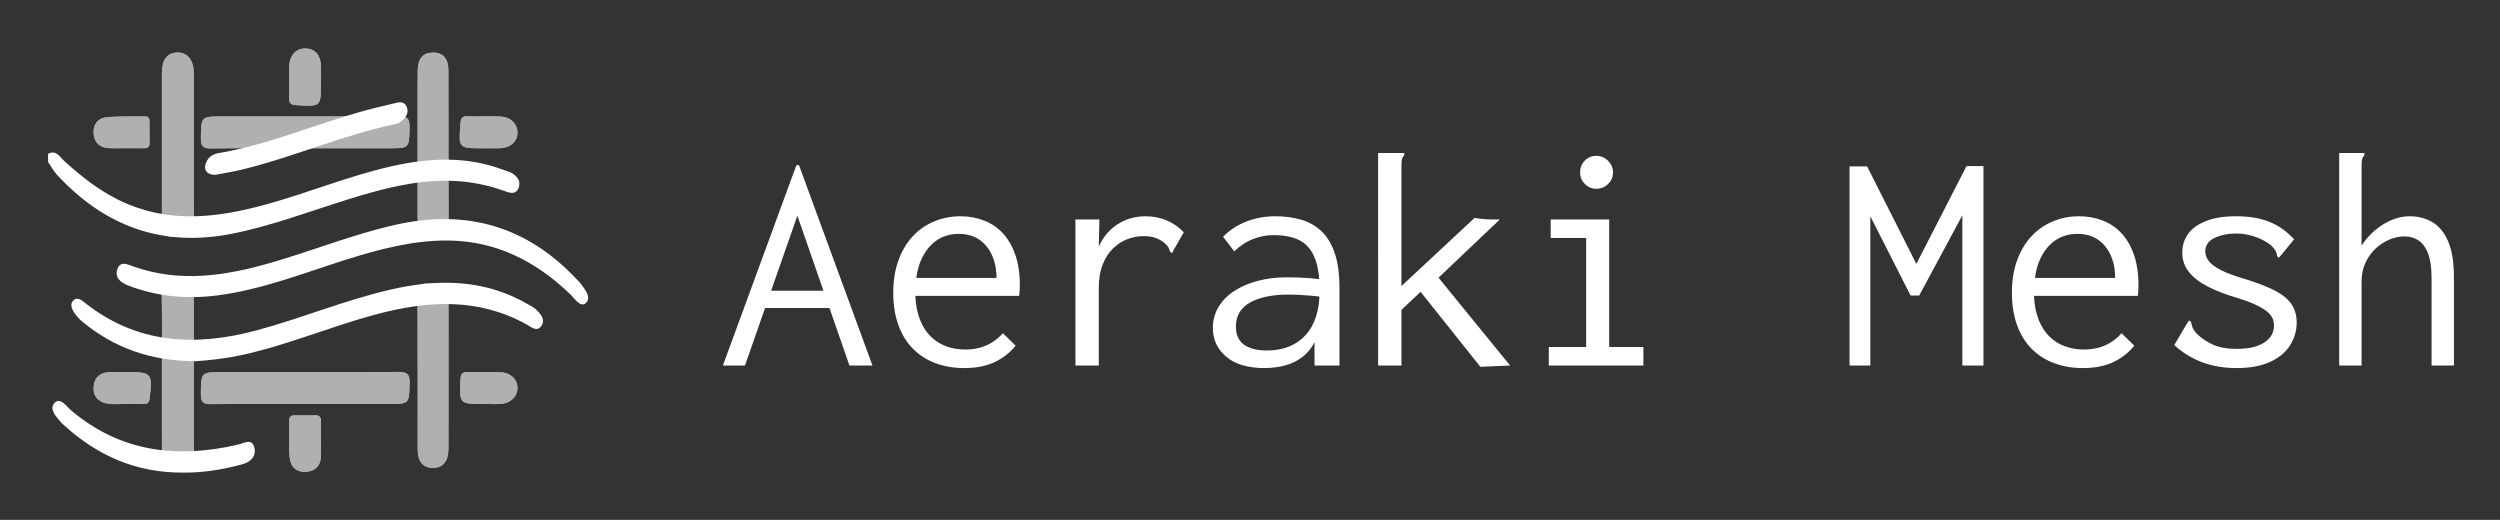 <svg xmlns="http://www.w3.org/2000/svg" role="img" viewBox="-4.94 -10.94 1244.88 258.88"><rect x="-4.94" y="-10.94" width="1244.88" height="258.88" fill="#333333" stroke="none"/><defs><clipPath id="clippath"><path d="M146.913 62.89c-15.605 0-31.211-.128-46.813.088-3.994.055-5.051-1.185-5.01-5.085.114-10.869-.062-10.871 10.998-10.871 29.141 0 58.283.111 87.422-.114 4.586-.035 5.601 1.386 5.504 5.672-.235 10.306-.03 10.31-10.364 10.31-13.913 0-27.825 0-41.738-.001z" class="cls-2"/></clipPath><clipPath id="clippath-1"><path d="M146.428 190.214c-15.421 0-30.845-.127-46.263.088-3.91.055-5.119-.997-5.08-4.992.109-10.939-.08-10.941 10.895-10.941 29.15 0 58.301.099 87.45-.105 4.443-.031 5.713 1.149 5.595 5.592-.274 10.352-.041 10.358-10.283 10.358-14.105 0-28.21 0-42.315-0z" class="cls-2"/></clipPath><clipPath id="clippath-2"><path d="M91.573 63.285c0 13.138-.079 26.277.059 39.414.032 3.051-.688 4.184-4.006 4.262-11.958.282-11.955.423-11.955-11.492 0-23.273-.009-46.547.006-69.82.004-6.833 2.486-10.232 7.505-10.418 5.199-.193 8.354 3.614 8.378 10.328.046 12.575.013 25.15.012 37.725z" class="cls-2"/></clipPath><clipPath id="clippath-3"><path d="M75.671 173.957c0-12.771.157-25.546-.092-38.312-.079-4.054.792-5.516 5.193-5.417 10.797.244 10.802-.001 10.802 10.956 0 22.913.002 45.826-.005 68.739-.001 1.688.209 3.44-.158 5.053-1.032 4.538-3.714 7.481-8.698 6.971-4.606-.471-6.989-3.403-7.011-7.987-.064-13.334-.023-26.669-.031-40.004z" class="cls-2"/></clipPath><clipPath id="clippath-4"><path d="M218.382 173.84c0 12.946.048 25.892-.021 38.838-.033 6.239-2.867 9.479-7.887 9.373-4.835-.102-7.427-3.181-7.436-9.218-.042-25.892.073-51.785-.111-77.676-.029-4.111 1.366-4.946 5.152-4.898 10.306.13 10.308-.04 10.308 10.372 0 11.07 0 22.14-.004 33.209z" class="cls-2"/></clipPath><clipPath id="clippath-5"><path d="M203.02 62.833c0-12.788-.039-25.576.017-38.363.027-6.138 2.496-9.089 7.452-9.233 4.98-.145 7.838 2.848 7.855 8.812.074 26.139-.018 52.279.104 78.419.016 3.416-.987 4.458-4.45 4.493-10.981.109-10.98.26-10.98-10.841-0-11.095 0-22.19.002-33.286z" class="cls-2"/></clipPath><clipPath id="clippath-6"><path d="M154.897 29.766c0 12.56.006 12.465-12.407 11.641-2.734-.181-3.543-1.105-3.472-3.706.145-5.258-.093-10.527.086-15.783.187-5.499 3.534-8.883 8.233-8.722 4.63.159 7.392 3.297 7.542 8.677.073 2.629.013 5.261.017 7.892z" class="cls-2"/></clipPath><clipPath id="clippath-7"><path d="M154.884 207.739c0 2.802.054 5.604-.012 8.404-.11 4.603-2.503 7.387-7.062 7.832-4.98.487-8.067-2.413-8.504-6.974-.585-6.108-.175-12.31-.245-18.471-.022-1.926.889-2.664 2.725-2.646 3.361.034 6.727.103 10.084-.034 2.634-.107 3.1 1.315 3.04 3.484-.078 2.799-.019 5.603-.025 8.404z" class="cls-2"/></clipPath><clipPath id="clippath-8"><path d="M236.188 62.891h-.561c-12.357-0-12.288.006-11.247-12.638.194-2.353.855-3.316 3.287-3.263 5.605.122 11.225-.154 16.82.116 4.976.24 8.396 3.885 8.262 8.163-.136 4.343-3.625 7.431-8.711 7.6-2.614.087-5.233.015-7.85.021z" class="cls-2"/></clipPath><clipPath id="clippath-9"><path d="M235.981 190.214c-12.287 0-12.155.006-11.632-12.269.134-3.146 1.358-3.691 4.047-3.616 5.234.146 10.477-.046 15.712.073 5.015.114 8.561 3.383 8.632 7.695.071 4.317-3.424 7.798-8.343 8.086-2.796.164-5.61.03-8.416.031z" class="cls-2"/></clipPath><clipPath id="clippath-10"><path d="M58.1 190.193c-2.994 0-6.027.303-8.974-.07-4.637-.587-7.701-3.271-7.457-8.194.237-4.787 3.087-7.449 8.017-7.535 2.993-.052 5.988-.024 8.982-.024 11.955-.002 12.408.61 10.925 12.998-.257 2.146-.969 2.943-3.075 2.864-2.803-.106-5.613-.026-8.42-.038z" class="cls-2"/></clipPath><clipPath id="clippath-11"><path d="M57.685 62.859c-2.803 0-5.61.088-8.41-.02-4.356-.169-7.022-2.544-7.552-6.807-.573-4.61 1.836-8.049 6.214-8.529 6.462-.709 13.041-.348 19.571-.431 1.418-.018 1.966.877 1.978 2.135.035 3.737-.009 7.475.041 11.212.027 2.041-1.153 2.481-2.87 2.461-2.99-.035-5.981-.01-8.971-.022z" class="cls-2"/></clipPath><style>.cls-2{fill:#fff}</style></defs><path d="M392.112 96.468l-26.101 74.605H355.03l36.605-99.789h1.273l36.605 99.789h-11.459l-25.942-74.605zm17.189 45.957h-35.969l2.228-8.594h31.194l2.547 8.594zm66.048 29.921c-5.307 0-10.134-.819-14.483-2.453-4.352-1.633-8.092-4.031-11.22-7.194-3.13-3.163-5.545-7.09-7.241-11.782-1.698-4.692-2.547-10.044-2.547-16.055 0-6.114.875-11.543 2.626-16.288 1.75-4.745 4.138-8.724 7.162-11.941 3.024-3.216 6.578-5.668 10.663-7.354 4.083-1.686 8.408-2.532 12.971-2.532 4.138 0 8.01.689 11.618 2.062 3.606 1.372 6.737 3.461 9.39 6.261 2.651 2.801 4.747 6.369 6.286 10.701 1.537 4.332 2.308 9.457 2.308 15.373 0 .846-.028 1.718-.079 2.616-.055.901-.135 1.77-.239 2.616h-51.725c.211 4.615 1.007 8.626 2.388 12.034 1.377 3.407 3.183 6.187 5.411 8.335 2.228 2.148 4.799 3.748 7.718 4.797 2.917 1.049 6.02 1.572 9.31 1.572 2.547 0 4.934-.291 7.162-.876 2.228-.582 4.322-1.484 6.286-2.705 1.962-1.219 3.74-2.731 5.332-4.537l6.366 6.207c-2.016 2.442-4.324 4.512-6.923 6.207-2.601 1.698-5.439 2.945-8.515 3.741-3.079.796-6.421 1.194-10.027 1.194zm-24.032-44.881h39.947c0-3.37-.453-6.399-1.353-9.084-.903-2.685-2.176-5.003-3.82-6.953-1.646-1.95-3.608-3.424-5.889-4.424-2.283-.999-4.854-1.502-7.719-1.502-2.546 0-4.961.423-7.241 1.266-2.283.842-4.377 2.186-6.287 4.029-1.91 1.845-3.528 4.136-4.854 6.873-1.328 2.74-2.256 6.006-2.785 9.796zm79.258-29.125h11.937l-.478 21.327-1.432-2.387c.636-3.288 1.75-6.207 3.342-8.754 1.591-2.546 3.501-4.694 5.73-6.445 2.228-1.751 4.668-3.077 7.321-3.98 2.651-.9 5.411-1.353 8.276-1.353 3.82 0 7.346.664 10.584 1.989 3.235 1.328 6.127 3.318 8.674 5.968l-5.093 8.913-.637 1.433-1.114-.637c-.213-.848-.532-1.643-.955-2.387-.425-.742-1.328-1.643-2.706-2.706-1.698-1.059-3.262-1.775-4.695-2.148-1.433-.371-3.052-.557-4.854-.557-2.653 0-5.307.502-7.957 1.504-2.654 1.005-5.068 2.562-7.242 4.673-2.176 2.111-3.899 4.805-5.172 8.077-1.274 3.273-1.91 7.179-1.91 11.718v38.485h-11.618V98.34zm94.218 74.007c-8.276 0-14.642-1.875-19.099-5.63-4.456-3.752-6.684-8.537-6.684-14.353 0-3.909.955-7.425 2.865-10.544 1.909-3.119 4.535-5.762 7.878-7.93 3.342-2.168 7.242-3.832 11.698-4.996 4.457-1.165 9.176-1.746 14.165-1.746 1.803 0 3.633.028 5.491.08 1.855.055 3.82.159 5.889.318 2.069.16 4.218.398 6.446.717l.318 8.753c-1.91-.318-3.847-.557-5.809-.716-1.964-.16-3.899-.291-5.809-.398-1.91-.105-3.767-.16-5.57-.16-3.82 0-7.321.319-10.504.951-3.183.634-5.944 1.584-8.276 2.849-2.335 1.266-4.138 2.899-5.411 4.904-1.274 2.004-1.91 4.432-1.91 7.279 0 2.218.398 4.09 1.194 5.62.796 1.529 1.882 2.742 3.262 3.638 1.378.898 2.996 1.556 4.854 1.979 1.855.423 3.899.632 6.127.632 4.138 0 7.823-.657 11.061-1.972 3.235-1.315 5.993-3.235 8.276-5.761 2.281-2.524 4.004-5.628 5.173-9.313 1.166-3.684 1.75-7.893 1.75-12.628 0-7.154-.85-12.733-2.546-16.731-1.698-3.998-4.218-6.839-7.56-8.522-3.342-1.683-7.615-2.526-12.812-2.526-3.501 0-6.95.664-10.345 1.989-3.397 1.329-6.473 3.37-9.23 6.128l-5.571-7.322c3.394-3.394 7.321-5.941 11.778-7.639 4.456-1.695 9.176-2.546 14.164-2.546 4.774 0 9.124.585 13.051 1.75 3.924 1.169 7.294 3.104 10.106 5.809 2.81 2.706 4.986 6.342 6.525 10.902 1.537 4.564 2.308 10.293 2.308 17.188v38.674h-12.414v-11.618c-1.38 2.653-3.052 4.829-5.013 6.525-1.965 1.698-4.059 2.999-6.286 3.9-2.228.903-4.511 1.536-6.844 1.909-2.335.371-4.563.558-6.684.558zm77.666-37.961l-9.549 8.972v27.715h-11.618V65.236h13.051v1.109c-.637.637-1.035 1.323-1.194 2.062-.159.741-.239 2.009-.239 3.804v59.292l36.446-33.959c.637.107 1.273.214 1.91.319.637.106 1.298.186 1.989.238.689.055 1.433.107 2.228.16.796.054 1.564.079 2.308.079h4.138l-30.557 28.999 35.65 43.734-14.802.637-29.761-37.324zm63.82 36.687v-9.231h18.621v-54.271h-17.666v-9.231h29.125v63.502h17.029v9.231h-47.109zm23.714-88.012c-2.228 0-4.138-.796-5.73-2.387-1.591-1.591-2.387-3.501-2.387-5.729 0-2.332.769-4.298 2.308-5.889 1.537-1.591 3.474-2.387 5.809-2.387 2.228 0 4.163.824 5.809 2.467 1.644 1.647 2.467 3.581 2.467 5.809s-.823 4.138-2.467 5.729c-1.646 1.591-3.581 2.387-5.809 2.387zm126.049 88.012V71.921h8.753l24.51 48.542 24.987-48.701h8.435v99.311h-10.504V96.272l-21.486 39.947h-4.297L926.388 96.749v74.324h-10.345zm116.341 1.274c-5.307 0-10.134-.819-14.483-2.453-4.352-1.633-8.092-4.031-11.22-7.194-3.13-3.163-5.545-7.09-7.241-11.782-1.698-4.692-2.547-10.044-2.547-16.055 0-6.114.875-11.543 2.626-16.288 1.75-4.745 4.138-8.724 7.162-11.941 3.024-3.216 6.578-5.668 10.663-7.354 4.083-1.686 8.408-2.532 12.971-2.532 4.138 0 8.01.689 11.618 2.062 3.606 1.372 6.737 3.461 9.39 6.261 2.651 2.801 4.747 6.369 6.286 10.701 1.537 4.332 2.308 9.457 2.308 15.373 0 .846-.028 1.718-.079 2.616-.055.901-.135 1.77-.239 2.616h-51.725c.211 4.615 1.007 8.626 2.388 12.034 1.377 3.407 3.183 6.187 5.411 8.335 2.228 2.148 4.799 3.748 7.718 4.797 2.917 1.049 6.02 1.572 9.31 1.572 2.547 0 4.934-.291 7.162-.876 2.228-.582 4.322-1.484 6.286-2.705 1.962-1.219 3.74-2.731 5.332-4.537l6.366 6.207c-2.016 2.442-4.324 4.512-6.923 6.207-2.601 1.698-5.439 2.945-8.515 3.741-3.079.796-6.421 1.194-10.027 1.194zm-24.032-44.881h39.947c0-3.37-.453-6.399-1.353-9.084-.903-2.685-2.176-5.003-3.82-6.953-1.646-1.95-3.608-3.424-5.889-4.424-2.283-.999-4.854-1.502-7.719-1.502-2.546 0-4.961.423-7.241 1.266-2.283.842-4.377 2.186-6.287 4.029-1.91 1.845-3.528 4.136-4.854 6.873-1.328 2.74-2.256 6.006-2.785 9.796zm88.728 43.608c-3.66-.848-7.11-2.121-10.345-3.82-3.238-1.696-6.234-3.82-8.993-6.366l6.366-10.822.955-1.433.955.637c.211.851.45 1.725.716 2.626.263.903.98 1.989 2.148 3.262 2.228 2.228 4.906 4.059 8.037 5.491 3.128 1.433 7.135 2.148 12.016 2.148 3.924 0 7.242-.47 9.947-1.415 2.706-.944 4.799-2.282 6.286-4.013 1.484-1.732 2.228-3.75 2.228-6.058 0-1.581-.318-2.976-.955-4.19-.637-1.214-1.671-2.348-3.103-3.402-1.433-1.054-3.317-2.107-5.65-3.161-2.335-1.054-5.2-2.109-8.594-3.163-5.518-1.581-10.345-3.426-14.483-5.535s-7.321-4.558-9.549-7.354c-2.228-2.795-3.342-5.983-3.342-9.569 0-3.691 1.007-6.879 3.023-9.57 2.014-2.688 5.013-4.797 8.993-6.326 3.979-1.527 8.885-2.293 14.722-2.293 3.394 0 6.47.239 9.23.717 2.758.477 5.305 1.194 7.639 2.148 2.333.955 4.481 2.148 6.446 3.581 1.962 1.433 3.845 3.103 5.65 5.013l-6.525 7.957-1.114 1.274-.796-.796c-.107-.849-.346-1.671-.716-2.467-.373-.796-1.142-1.775-2.308-2.944-2.442-1.91-5.2-3.367-8.276-4.377-3.079-1.008-6.047-1.513-8.913-1.513-4.245 0-7.905.733-10.981 2.201-3.079 1.467-4.615 3.72-4.615 6.759 0 1.582.557 3.138 1.671 4.665 1.114 1.529 3.155 3.058 6.127 4.588 2.969 1.529 7.214 3.083 12.732 4.664 6.048 1.898 10.902 3.823 14.563 5.773 3.66 1.952 6.311 4.193 7.957 6.721 1.644 2.532 2.467 5.536 2.467 9.015 0 4.009-1.089 7.751-3.263 11.23-2.176 3.482-5.491 6.25-9.947 8.303-4.457 2.055-10.082 3.084-16.87 3.084-4.034 0-7.878-.426-11.539-1.274zM1159.864 65.236h12.573v1.12c-.636.639-1.034 1.33-1.194 2.077-.159.746-.238 2.022-.238 3.831v39.127c1.91-2.969 4.163-5.543 6.764-7.718 2.599-2.174 5.357-3.873 8.276-5.093 2.916-1.219 5.861-1.83 8.833-1.83 4.35 0 8.196 1.008 11.539 3.019 3.342 2.012 5.941 5.24 7.798 9.686 1.855 4.446 2.785 10.323 2.785 17.629v43.991h-11.14v-43.661c0-5.078-.584-9.126-1.751-12.143-1.169-3.016-2.76-5.187-4.774-6.51-2.017-1.322-4.297-1.984-6.844-1.984-1.91 0-3.874.318-5.889.953-2.017.637-3.954 1.589-5.809 2.857-1.857 1.272-3.529 2.833-5.013 4.685-1.487 1.853-2.653 3.944-3.501 6.272-.85 2.327-1.273 4.921-1.273 7.779v41.752h-11.141V65.236z" class="cls-2"/><g opacity=".61"><path d="M146.913 62.89c-15.605 0-31.211-.128-46.813.088-3.994.055-5.051-1.185-5.01-5.085.114-10.869-.062-10.871 10.998-10.871 29.141 0 58.283.111 87.422-.114 4.586-.035 5.601 1.386 5.504 5.672-.235 10.306-.03 10.31-10.364 10.31-13.913 0-27.825 0-41.738-.001z" class="cls-2"/><g clip-path="url(#clippath)"><path d="M95.028 46.873h.061v16.161h-.061zm.062 0h103.931v16.161H95.09z" class="cls-2"/><path d="M199.021 46.873h.091v16.161h-.091z" class="cls-2"/></g><path d="M146.428 190.214c-15.421 0-30.845-.127-46.263.088-3.91.055-5.119-.997-5.08-4.992.109-10.939-.08-10.941 10.895-10.941 29.15 0 58.301.099 87.45-.105 4.443-.031 5.713 1.149 5.595 5.592-.274 10.352-.041 10.358-10.283 10.358-14.105 0-28.21 0-42.315-0z" class="cls-2"/><g clip-path="url(#clippath-1)"><path d="M95.005 174.233h.08v16.123h-.08z" class="cls-2"/><path d="M95.084 174.233h103.949v16.123H95.084z" class="cls-2"/><path d="M199.033 174.233h.11v16.123h-.11z" class="cls-2"/></g><path d="M91.573 63.285c0 13.138-.079 26.277.059 39.414.032 3.051-.688 4.184-4.006 4.262-11.958.282-11.955.423-11.955-11.492 0-23.273-.009-46.547.006-69.82.004-6.833 2.486-10.232 7.505-10.418 5.199-.193 8.354 3.614 8.378 10.328.046 12.575.013 25.15.012 37.725z" class="cls-2"/><g clip-path="url(#clippath-2)"><path d="M75.662 15.039h.006v92.346h-.006zm.006 0h15.965v92.346H75.668z" class="cls-2"/><path d="M91.633 15.039h.031v92.346h-.031z" class="cls-2"/></g><path d="M75.671 173.957c0-12.771.157-25.546-.092-38.312-.079-4.054.792-5.516 5.193-5.417 10.797.244 10.802-.001 10.802 10.956 0 22.913.002 45.826-.005 68.739-.001 1.688.209 3.44-.158 5.053-1.032 4.538-3.714 7.481-8.698 6.971-4.606-.471-6.989-3.403-7.011-7.987-.064-13.334-.023-26.669-.031-40.004z" class="cls-2"/><g clip-path="url(#clippath-3)"><path d="M75.5 130.129h.074v92.329H75.5zm.075 0h16.054v92.329H75.575z" class="cls-2"/><path d="M91.628 130.129h.15v92.329h-.15z" class="cls-2"/></g><path d="M218.382 173.84c0 12.946.048 25.892-.021 38.838-.033 6.239-2.867 9.479-7.887 9.373-4.835-.102-7.427-3.181-7.436-9.218-.042-25.892.073-51.785-.111-77.676-.029-4.111 1.366-4.946 5.152-4.898 10.306.13 10.308-.04 10.308 10.372 0 11.07 0 22.14-.004 33.209z" class="cls-2"/><g clip-path="url(#clippath-4)"><path d="M202.897 130.211h.029v91.946h-.029zm.029 0h15.472v91.946h-15.472zm15.472 0h.032v91.946h-.032z" class="cls-2"/></g><path d="M203.02 62.833c0-12.788-.039-25.576.017-38.363.027-6.138 2.496-9.089 7.452-9.233 4.98-.145 7.838 2.848 7.855 8.812.074 26.139-.018 52.279.104 78.419.016 3.416-.987 4.458-4.45 4.493-10.981.109-10.98.26-10.98-10.841-0-11.095 0-22.19.002-33.286z" class="cls-2"/><g clip-path="url(#clippath-5)"><path d="M202.98 15.092h.026v92.128h-.026zm.026 0h15.441v92.128h-15.441zm15.442 0h.016v92.128h-.016z" class="cls-2"/></g><g><path d="M154.897 29.766c0 12.56.006 12.465-12.407 11.641-2.734-.181-3.543-1.105-3.472-3.706.145-5.258-.093-10.527.086-15.783.187-5.499 3.534-8.883 8.233-8.722 4.63.159 7.392 3.297 7.542 8.677.073 2.629.013 5.261.017 7.892z" class="cls-2"/><g clip-path="url(#clippath-6)"><path d="M138.925 13.035h.088v29.291h-.088zm.089 0h15.902v29.291h-15.902zm15.902 0h.037v29.291h-.037z" class="cls-2"/></g></g><g><path d="M154.884 207.739c0 2.802.054 5.604-.012 8.404-.11 4.603-2.503 7.387-7.062 7.832-4.98.487-8.067-2.413-8.504-6.974-.585-6.108-.175-12.31-.245-18.471-.022-1.926.889-2.664 2.725-2.646 3.361.034 6.727.103 10.084-.034 2.634-.107 3.1 1.315 3.04 3.484-.078 2.799-.019 5.603-.025 8.404z" class="cls-2"/><g clip-path="url(#clippath-7)"><path d="M143.017 198.505h.275v29.75h-.275z" class="cls-2"/><path d="M138.985 195.743h15.929v28.719h-15.929z" class="cls-2"/><path d="M154.914 195.743h.055v28.719h-.055z" class="cls-2"/></g></g><g><path d="M236.188 62.891h-.561c-12.357-0-12.288.006-11.247-12.638.194-2.353.855-3.316 3.287-3.263 5.605.122 11.225-.154 16.82.116 4.976.24 8.396 3.885 8.262 8.163-.136 4.343-3.625 7.431-8.711 7.6-2.614.087-5.233.015-7.85.021z" class="cls-2"/><g clip-path="url(#clippath-8)"><path d="M223.27 46.837h.686v16.12h-.686z" class="cls-2"/><path d="M223.955 46.837h28.797v16.12h-28.797zm28.797 0h.13v16.12h-.13z" class="cls-2"/></g></g><g><path d="M235.981 190.214c-12.287 0-12.155.006-11.632-12.269.134-3.146 1.358-3.691 4.047-3.616 5.234.146 10.477-.046 15.712.073 5.015.114 8.561 3.383 8.632 7.695.071 4.317-3.424 7.798-8.343 8.086-2.796.164-5.61.03-8.416.031z" class="cls-2"/><g clip-path="url(#clippath-9)"><path d="M223.694 174.254h.481v16.092h-.481zm.481 0h28.566v16.092h-28.566zm28.566 0h.07v16.092h-.07z" class="cls-2"/></g></g><g><path d="M58.1 190.193c-2.994 0-6.027.303-8.974-.07-4.637-.587-7.701-3.271-7.457-8.194.237-4.787 3.087-7.449 8.017-7.535 2.993-.052 5.988-.024 8.982-.024 11.955-.002 12.408.61 10.925 12.998-.257 2.146-.969 2.943-3.075 2.864-2.803-.106-5.613-.026-8.42-.038z" class="cls-2"/><g clip-path="url(#clippath-10)"><path d="M41.426 174.341h.23v16.155h-.23zm.231 0h28.54v16.155h-28.54z" class="cls-2"/><path d="M70.196 174.341h.882v16.155h-.882z" class="cls-2"/></g></g><g><path d="M57.685 62.859c-2.803 0-5.61.088-8.41-.02-4.356-.169-7.022-2.544-7.552-6.807-.573-4.61 1.836-8.049 6.214-8.529 6.462-.709 13.041-.348 19.571-.431 1.418-.018 1.966.877 1.978 2.135.035 3.737-.009 7.475.041 11.212.027 2.041-1.153 2.481-2.87 2.461-2.99-.035-5.981-.01-8.971-.022z" class="cls-2"/><g clip-path="url(#clippath-11)"><path d="M41.15 46.794h.49v16.153h-.49z" class="cls-2"/><path d="M41.639 46.794h27.887v16.153H41.639zm27.888 0h.027v16.153h-.027z" class="cls-2"/></g></g></g><path d="M19 65.667c4.005-2.137 5.759 1.47 7.862 3.389 9.537 8.702 19.544 16.504 31.646 21.568 23.011 9.63 45.927 6.562 68.881.27 21.065-5.775 41.319-14.225 62.683-19.046 18.813-4.245 37.475-5.148 55.891 1.885 1.261.482 2.635.749 3.792 1.406 3.057 1.734 4.936 4.44 3.389 7.836-1.516 3.328-4.652 1.981-7.131 1.098-8.784-3.126-17.776-4.819-27.122-4.999-17.18-.331-33.473 3.995-49.663 9.001-19.566 6.049-38.697 13.466-58.918 17.429-34.574 6.777-63.094-3.797-86.691-29.2-1.806-1.944-3.09-4.371-4.617-6.574v-4.063zm198.983 43.147c-17.592-.076-34.333 4.398-50.925 9.651-21.034 6.659-41.649 14.833-63.738 17.688-15.251 1.971-30.141.593-44.551-4.968-3.694-1.426-6.691-3.99-5.262-8.118 1.478-4.269 5.126-2.344 8.065-1.299 23.067 8.203 45.81 4.653 68.459-1.896 20.771-6.006 40.879-14.142 62.052-18.894 35.11-7.88 65.164.623 89.947 26.958.619.657 1.344 1.231 1.877 1.949 2.271 3.061 5.856 7.212 2.939 10.005-2.772 2.654-5.653-2.248-7.853-4.352-17.111-16.366-36.84-26.53-61.01-26.724z" class="cls-2"/><path d="M92.265 168.925c-22.611-.132-40.428-6.773-55.996-19.509-1.545-1.264-2.953-2.797-4.087-4.437-1.294-1.87-2.441-4.369-.703-6.223 2.01-2.145 4.198-.228 5.906 1.12 25.893 20.442 54.739 21.892 85.299 13.729 22.433-5.992 43.918-15.05 66.571-20.282 23.78-5.492 46.978-5.423 68.818 7.324 1.359.793 2.874 1.468 3.956 2.557 2.234 2.248 4.84 4.955 2.55 8.197-2.195 3.108-4.942.542-7.151-.691-24.163-13.491-49.339-11.965-74.88-5.172-22.643 6.022-44.281 15.362-67.244 20.342-8.407 1.823-16.913 2.682-23.039 3.045zm9.963-92.808c-4.419.053-6.252-2.945-4.26-6.748 1.241-2.37 3.27-3.61 5.887-4.051 24.119-4.071 46.616-13.707 69.977-20.381 5.842-1.669 11.767-3.056 17.679-4.464 2.168-.516 4.601-1.188 5.932 1.52 1.288 2.622.14 4.878-1.648 6.73-.894.926-2.188 1.76-3.429 2.016-26.325 5.435-50.965 16.541-77.03 22.823-4.375 1.054-8.841 1.733-13.107 2.555zM86.722 224.386c-24.025.269-43.421-8.584-60.188-23.946-.332-.304-.685-.594-.975-.936-2.463-2.913-6.263-6.697-3.302-9.818 2.865-3.018 5.779 1.672 8.142 3.673 24.687 20.909 52.915 24.156 83.32 17.06 2.777-.648 6.674-3.274 7.958 1.334 1.197 4.294-1.728 7.362-5.863 8.482-9.817 2.659-19.813 4.263-29.092 4.151z" class="cls-2"/></svg>